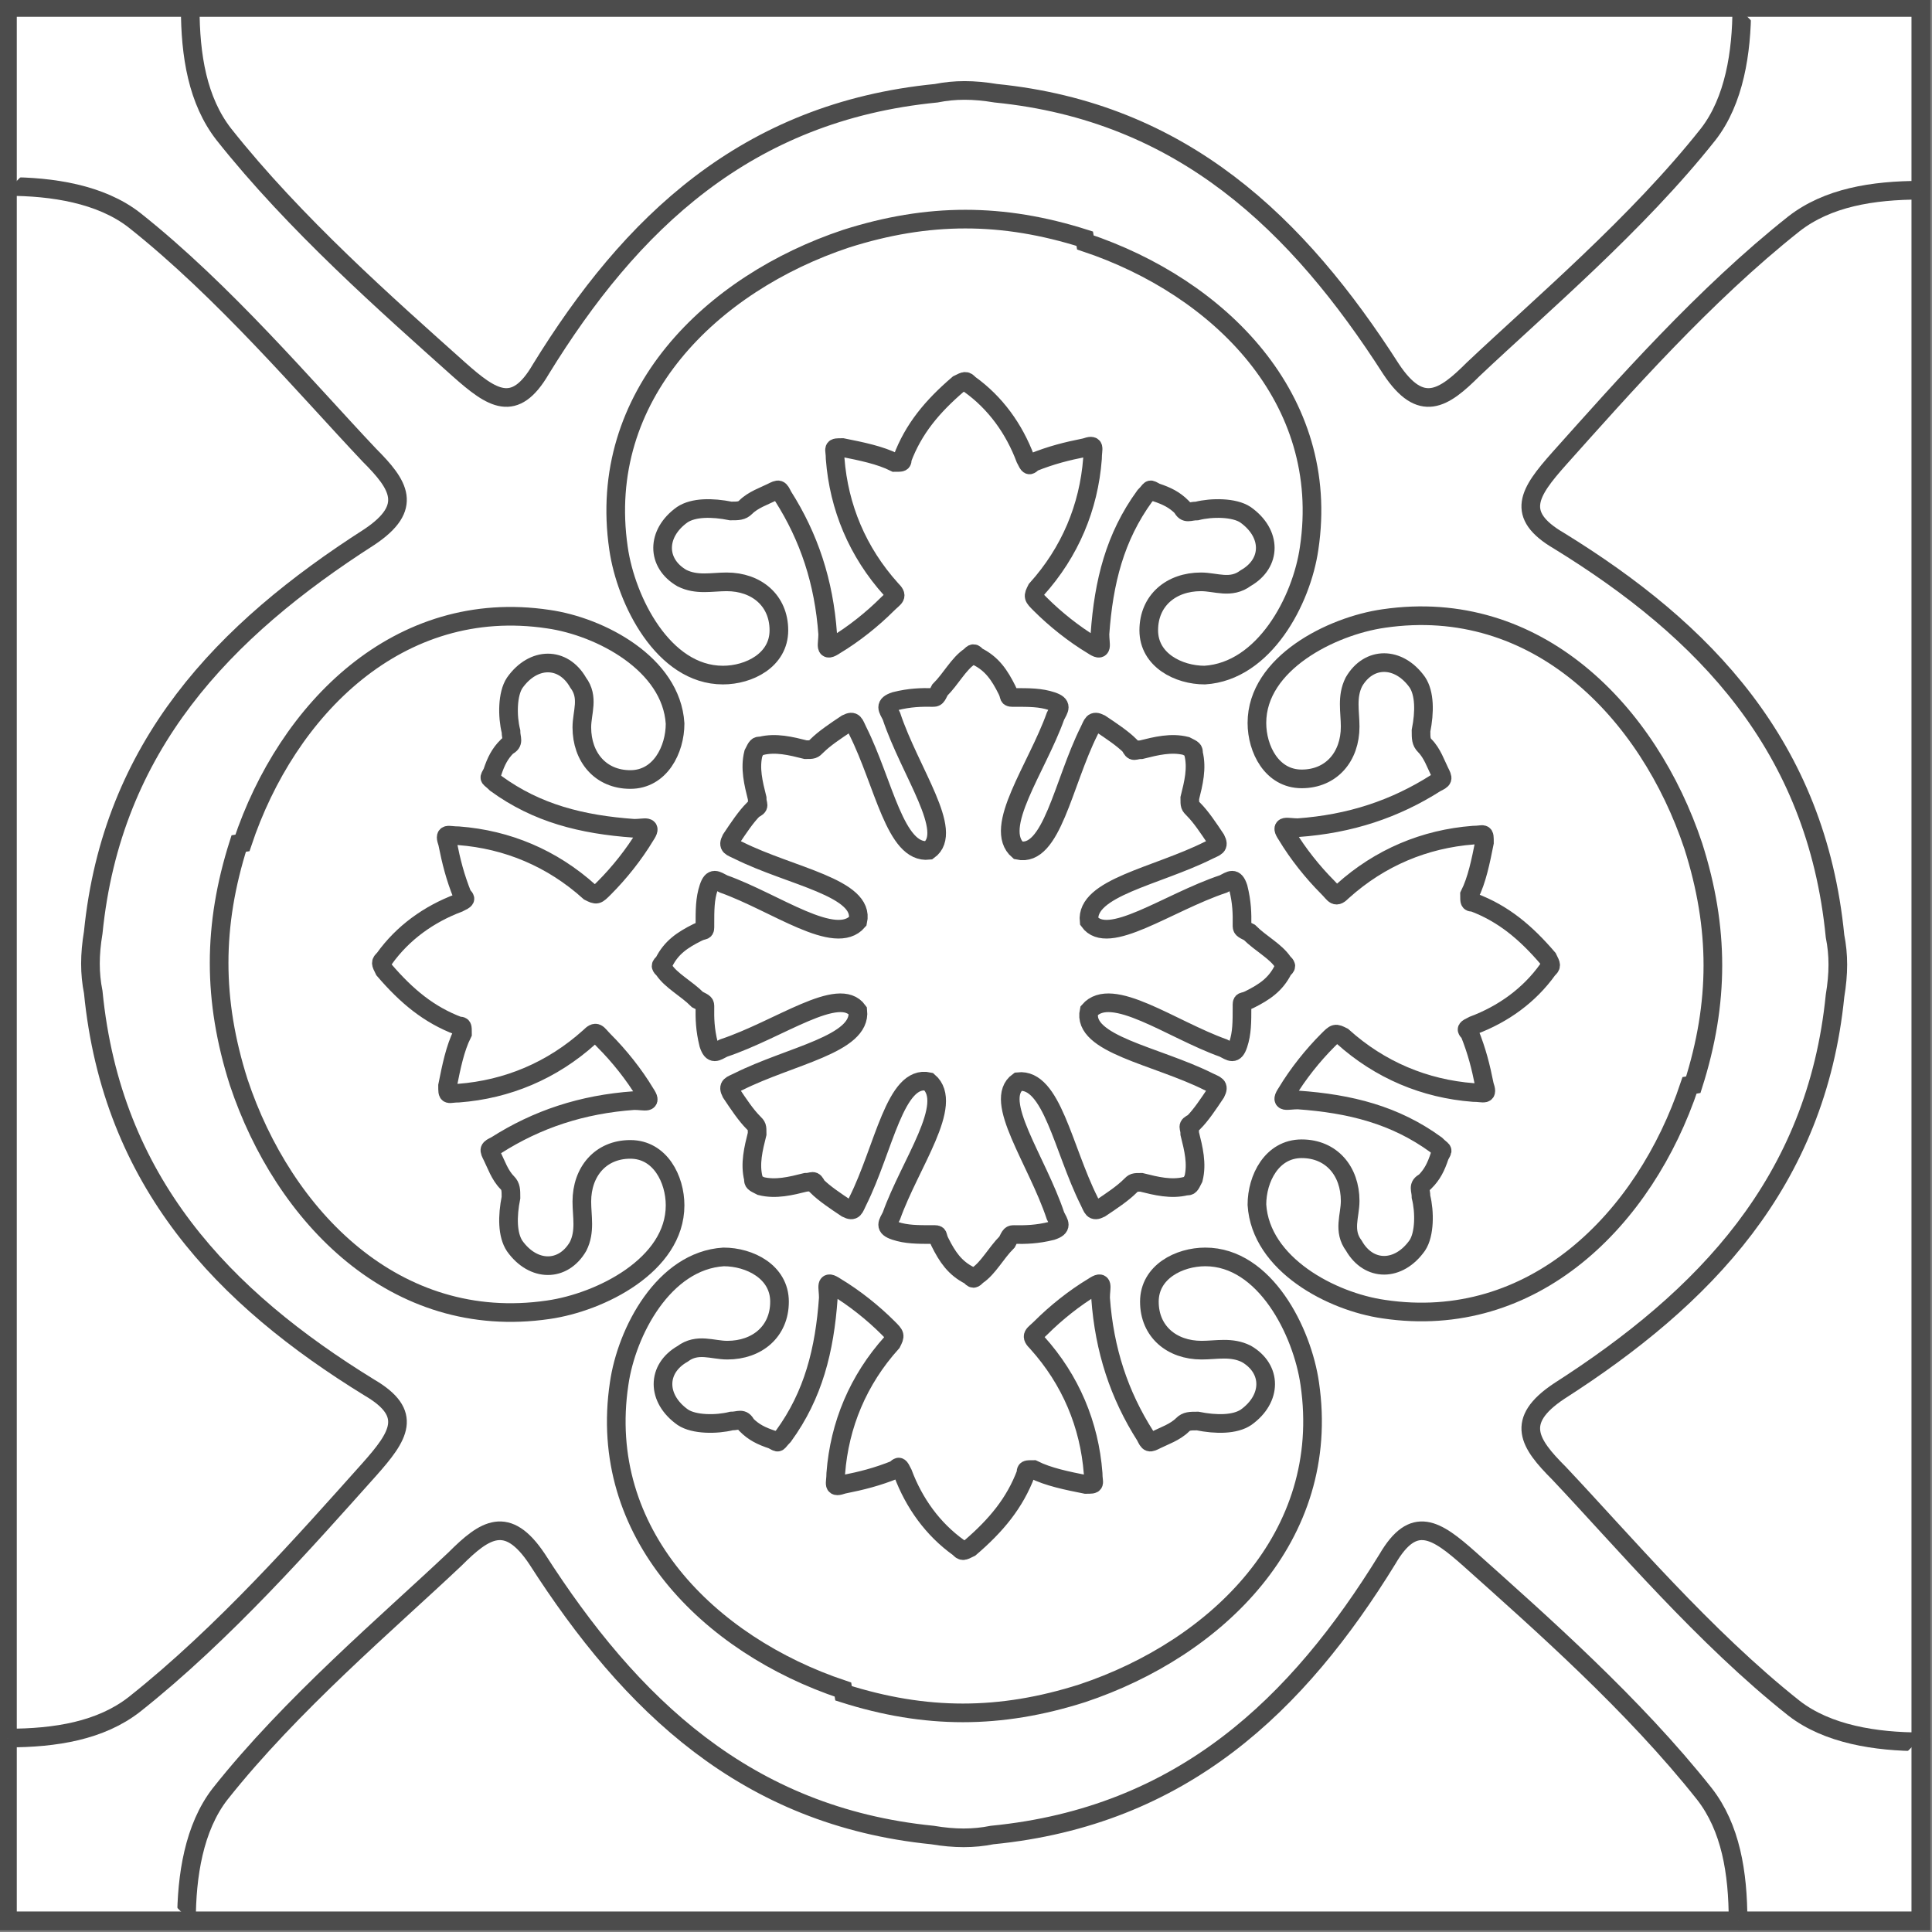<?xml version="1.0" encoding="UTF-8"?>
<!DOCTYPE svg PUBLIC "-//W3C//DTD SVG 1.1//EN" "http://www.w3.org/Graphics/SVG/1.1/DTD/svg11.dtd">
<!-- Creator: CorelDRAW -->
<svg xmlns="http://www.w3.org/2000/svg" xml:space="preserve" width="110px" height="110px" style="shape-rendering:geometricPrecision; text-rendering:geometricPrecision; image-rendering:optimizeQuality; fill-rule:evenodd; clip-rule:evenodd"
viewBox="0 0 0.518 0.518"
 xmlns:xlink="http://www.w3.org/1999/xlink">
 <rect x="0" y="0" width="0.518" height="0.518" fill="#808080" stroke="none"/>
 <defs>
  <style type="text/css">
   <![CDATA[
    .str0 {stroke:#4C4C4C;stroke-width:0.005}
    .fil0 {fill:white}
   ]]>
  </style>
 </defs>
 <g id="Plan_x0020_1">
  <g id="_117778816">
   <polygon id="_117779272" class="fil0 str0" points="0.515,0.002 0.002,0.002 0.002,0.515 0.515,0.515 "/>
   <path id="_117779224" class="fil0 str0" d="M0.466 0.515c0,-0.013 -0.002,-0.025 -0.009,-0.034 -0.019,-0.024 -0.044,-0.046 -0.063,-0.063 -0.009,-0.008 -0.015,-0.012 -0.022,-0 -0.024,0.039 -0.055,0.069 -0.106,0.074 -0.005,0.001 -0.01,0.001 -0.016,0 -0.05,-0.005 -0.081,-0.035 -0.106,-0.074 -0.008,-0.012 -0.014,-0.008 -0.022,0 -0.018,0.017 -0.044,0.039 -0.063,0.063 -0.007,0.009 -0.009,0.022 -0.009,0.034l0.415 0z"/>
   <path id="_117779176" class="fil0 str0" d="M0.515 0.051c-0.013,0 -0.025,0.002 -0.034,0.009 -0.024,0.019 -0.046,0.044 -0.063,0.063 -0.008,0.009 -0.012,0.015 -0,0.022 0.039,0.024 0.069,0.055 0.074,0.106 0.001,0.005 0.001,0.01 0,0.016 -0.005,0.05 -0.035,0.081 -0.074,0.106 -0.012,0.008 -0.008,0.014 0,0.022 0.017,0.018 0.039,0.044 0.063,0.063 0.009,0.007 0.022,0.009 0.034,0.009l0 -0.415z"/>
   <path id="_117779128" class="fil0 str0" d="M0.051 0.002c0,0.013 0.002,0.025 0.009,0.034 0.019,0.024 0.044,0.046 0.063,0.063 0.009,0.008 0.015,0.012 0.022,0 0.024,-0.039 0.055,-0.069 0.106,-0.074 0.005,-0.001 0.01,-0.001 0.016,0 0.05,0.005 0.081,0.035 0.106,0.074 0.008,0.012 0.014,0.008 0.022,-0 0.018,-0.017 0.044,-0.039 0.063,-0.063 0.007,-0.009 0.009,-0.022 0.009,-0.034l-0.415 0z"/>
   <path id="_117779080" class="fil0 str0" d="M0.002 0.466c0.013,0 0.025,-0.002 0.034,-0.009 0.024,-0.019 0.046,-0.044 0.063,-0.063 0.008,-0.009 0.012,-0.015 0,-0.022 -0.039,-0.024 -0.069,-0.055 -0.074,-0.106 -0.001,-0.005 -0.001,-0.01 0,-0.016 0.005,-0.05 0.035,-0.081 0.074,-0.106 0.012,-0.008 0.008,-0.014 -0,-0.022 -0.017,-0.018 -0.039,-0.044 -0.063,-0.063 -0.009,-0.007 -0.022,-0.009 -0.034,-0.009l0 0.415z"/>
   <path id="_117779032" class="fil0 str0" d="M0.226 0.453c-0.036,-0.012 -0.066,-0.042 -0.06,-0.082 0.002,-0.014 0.012,-0.033 0.028,-0.034 0.007,-0 0.015,0.004 0.015,0.012 -0,0.008 -0.006,0.013 -0.014,0.013 -0.004,-0 -0.008,-0.002 -0.012,0.001 -0.007,0.004 -0.007,0.012 8.26214e-005,0.017 0.003,0.002 0.009,0.002 0.013,0.001 0.002,-0 0.003,-0.001 0.004,0.001 0.002,0.002 0.004,0.003 0.007,0.004 0.002,0.001 0.001,0.001 0.003,-0.001 0.008,-0.011 0.011,-0.023 0.012,-0.037 0,-0.003 -0.001,-0.005 0.002,-0.003 0.005,0.003 0.01,0.007 0.014,0.011 0.002,0.002 0.002,0.002 0.001,0.004 -0.009,0.01 -0.014,0.022 -0.015,0.035 -0,0.003 -0.001,0.004 0.002,0.003 0.005,-0.001 0.009,-0.002 0.014,-0.004 0.001,-0.001 0.001,-0.001 0.002,0.001 0.003,0.008 0.008,0.015 0.015,0.02 0.001,0.001 0.001,0.001 0.003,0 0.007,-0.006 0.012,-0.012 0.015,-0.02 0,-0.001 0,-0.001 0.002,-0.001 0.004,0.002 0.009,0.003 0.014,0.004 0.003,0 0.002,-0 0.002,-0.003 -0.001,-0.013 -0.006,-0.025 -0.015,-0.035 -0.002,-0.002 -0.001,-0.002 0.001,-0.004 0.004,-0.004 0.009,-0.008 0.014,-0.011 0.003,-0.002 0.002,0 0.002,0.003 0.001,0.014 0.005,0.026 0.012,0.037 0.001,0.002 0.001,0.002 0.003,0.001 0.002,-0.001 0.005,-0.002 0.007,-0.004 0.001,-0.001 0.002,-0.001 0.004,-0.001 0.005,0.001 0.01,0.001 0.013,-0.001 0.007,-0.005 0.007,-0.013 8.26214e-005,-0.017 -0.004,-0.002 -0.008,-0.001 -0.012,-0.001 -0.008,0 -0.014,-0.005 -0.014,-0.013 -0,-0.008 0.008,-0.012 0.015,-0.012 0.016,0 0.026,0.02 0.028,0.034 0.006,0.041 -0.025,0.071 -0.061,0.083 -0.022,0.007 -0.042,0.007 -0.064,-0z"/>
   <path id="_117778984" class="fil0 str0" d="M0.453 0.291c-0.012,0.036 -0.042,0.066 -0.082,0.06 -0.014,-0.002 -0.033,-0.012 -0.034,-0.028 -0,-0.007 0.004,-0.015 0.012,-0.015 0.008,0 0.013,0.006 0.013,0.014 -0,0.004 -0.002,0.008 0.001,0.012 0.004,0.007 0.012,0.007 0.017,-8.26214e-005 0.002,-0.003 0.002,-0.009 0.001,-0.013 -0,-0.002 -0.001,-0.003 0.001,-0.004 0.002,-0.002 0.003,-0.004 0.004,-0.007 0.001,-0.002 0.001,-0.001 -0.001,-0.003 -0.011,-0.008 -0.023,-0.011 -0.037,-0.012 -0.003,-0 -0.005,0.001 -0.003,-0.002 0.003,-0.005 0.007,-0.01 0.011,-0.014 0.002,-0.002 0.002,-0.002 0.004,-0.001 0.01,0.009 0.022,0.014 0.035,0.015 0.003,0 0.004,0.001 0.003,-0.002 -0.001,-0.005 -0.002,-0.009 -0.004,-0.014 -0.001,-0.001 -0.001,-0.001 0.001,-0.002 0.008,-0.003 0.015,-0.008 0.02,-0.015 0.001,-0.001 0.001,-0.001 0,-0.003 -0.006,-0.007 -0.012,-0.012 -0.02,-0.015 -0.001,-0 -0.001,-0 -0.001,-0.002 0.002,-0.004 0.003,-0.009 0.004,-0.014 0,-0.003 -0,-0.002 -0.003,-0.002 -0.013,0.001 -0.025,0.006 -0.035,0.015 -0.002,0.002 -0.002,0.001 -0.004,-0.001 -0.004,-0.004 -0.008,-0.009 -0.011,-0.014 -0.002,-0.003 0,-0.002 0.003,-0.002 0.014,-0.001 0.026,-0.005 0.037,-0.012 0.002,-0.001 0.002,-0.001 0.001,-0.003 -0.001,-0.002 -0.002,-0.005 -0.004,-0.007 -0.001,-0.001 -0.001,-0.002 -0.001,-0.004 0.001,-0.005 0.001,-0.01 -0.001,-0.013 -0.005,-0.007 -0.013,-0.007 -0.017,-8.26214e-005 -0.002,0.004 -0.001,0.008 -0.001,0.012 0,0.008 -0.005,0.014 -0.013,0.014 -0.008,0 -0.012,-0.008 -0.012,-0.015 0,-0.016 0.02,-0.026 0.034,-0.028 0.041,-0.006 0.071,0.025 0.083,0.061 0.007,0.022 0.007,0.042 -0,0.064z"/>
   <path id="_117778936" class="fil0 str0" d="M0.291 0.065c0.036,0.012 0.066,0.042 0.06,0.082 -0.002,0.014 -0.012,0.033 -0.028,0.034 -0.007,0 -0.015,-0.004 -0.015,-0.012 0,-0.008 0.006,-0.013 0.014,-0.013 0.004,0 0.008,0.002 0.012,-0.001 0.007,-0.004 0.007,-0.012 -8.26214e-005,-0.017 -0.003,-0.002 -0.009,-0.002 -0.013,-0.001 -0.002,0 -0.003,0.001 -0.004,-0.001 -0.002,-0.002 -0.004,-0.003 -0.007,-0.004 -0.002,-0.001 -0.001,-0.001 -0.003,0.001 -0.008,0.011 -0.011,0.023 -0.012,0.037 -0,0.003 0.001,0.005 -0.002,0.003 -0.005,-0.003 -0.01,-0.007 -0.014,-0.011 -0.002,-0.002 -0.002,-0.002 -0.001,-0.004 0.009,-0.01 0.014,-0.022 0.015,-0.035 0,-0.003 0.001,-0.004 -0.002,-0.003 -0.005,0.001 -0.009,0.002 -0.014,0.004 -0.001,0.001 -0.001,0.001 -0.002,-0.001 -0.003,-0.008 -0.008,-0.015 -0.015,-0.02 -0.001,-0.001 -0.001,-0.001 -0.003,0 -0.007,0.006 -0.012,0.012 -0.015,0.02 -0,0.001 -0,0.001 -0.002,0.001 -0.004,-0.002 -0.009,-0.003 -0.014,-0.004 -0.003,-0 -0.002,0 -0.002,0.003 0.001,0.013 0.006,0.025 0.015,0.035 0.002,0.002 0.001,0.002 -0.001,0.004 -0.004,0.004 -0.009,0.008 -0.014,0.011 -0.003,0.002 -0.002,-0 -0.002,-0.003 -0.001,-0.014 -0.005,-0.026 -0.012,-0.037 -0.001,-0.002 -0.001,-0.002 -0.003,-0.001 -0.002,0.001 -0.005,0.002 -0.007,0.004 -0.001,0.001 -0.002,0.001 -0.004,0.001 -0.005,-0.001 -0.01,-0.001 -0.013,0.001 -0.007,0.005 -0.007,0.013 -8.26214e-005,0.017 0.004,0.002 0.008,0.001 0.012,0.001 0.008,-0 0.014,0.005 0.014,0.013 0,0.008 -0.008,0.012 -0.015,0.012 -0.016,-0 -0.026,-0.02 -0.028,-0.034 -0.006,-0.041 0.025,-0.071 0.061,-0.083 0.022,-0.007 0.042,-0.007 0.064,0z"/>
   <path id="_117778888" class="fil0 str0" d="M0.065 0.226c0.012,-0.036 0.042,-0.066 0.082,-0.06 0.014,0.002 0.033,0.012 0.034,0.028 0,0.007 -0.004,0.015 -0.012,0.015 -0.008,-0 -0.013,-0.006 -0.013,-0.014 0,-0.004 0.002,-0.008 -0.001,-0.012 -0.004,-0.007 -0.012,-0.007 -0.017,8.26214e-005 -0.002,0.003 -0.002,0.009 -0.001,0.013 0,0.002 0.001,0.003 -0.001,0.004 -0.002,0.002 -0.003,0.004 -0.004,0.007 -0.001,0.002 -0.001,0.001 0.001,0.003 0.011,0.008 0.023,0.011 0.037,0.012 0.003,0 0.005,-0.001 0.003,0.002 -0.003,0.005 -0.007,0.01 -0.011,0.014 -0.002,0.002 -0.002,0.002 -0.004,0.001 -0.01,-0.009 -0.022,-0.014 -0.035,-0.015 -0.003,-0 -0.004,-0.001 -0.003,0.002 0.001,0.005 0.002,0.009 0.004,0.014 0.001,0.001 0.001,0.001 -0.001,0.002 -0.008,0.003 -0.015,0.008 -0.02,0.015 -0.001,0.001 -0.001,0.001 0,0.003 0.006,0.007 0.012,0.012 0.02,0.015 0.001,0 0.001,0 0.001,0.002 -0.002,0.004 -0.003,0.009 -0.004,0.014 -0,0.003 0,0.002 0.003,0.002 0.013,-0.001 0.025,-0.006 0.035,-0.015 0.002,-0.002 0.002,-0.001 0.004,0.001 0.004,0.004 0.008,0.009 0.011,0.014 0.002,0.003 -0,0.002 -0.003,0.002 -0.014,0.001 -0.026,0.005 -0.037,0.012 -0.002,0.001 -0.002,0.001 -0.001,0.003 0.001,0.002 0.002,0.005 0.004,0.007 0.001,0.001 0.001,0.002 0.001,0.004 -0.001,0.005 -0.001,0.01 0.001,0.013 0.005,0.007 0.013,0.007 0.017,8.26214e-005 0.002,-0.004 0.001,-0.008 0.001,-0.012 -0,-0.008 0.005,-0.014 0.013,-0.014 0.008,-0 0.012,0.008 0.012,0.015 -0,0.016 -0.02,0.026 -0.034,0.028 -0.041,0.006 -0.071,-0.025 -0.083,-0.061 -0.007,-0.022 -0.007,-0.042 0,-0.064z"/>
   <path id="_117778840" class="fil0 str0" d="M0.23 0.247c-0.006,0.007 -0.022,-0.005 -0.036,-0.01 -0.002,-0.001 -0.003,-0.002 -0.004,0.001 -0.001,0.003 -0.001,0.006 -0.001,0.01 2.20324e-005,0.002 -2.75405e-005,0.001 -0.002,0.002 -0.004,0.002 -0.007,0.004 -0.009,0.008 -0.001,0.001 -0.001,0.001 0,0.002 0.002,0.003 0.006,0.005 0.009,0.008 0.002,0.001 0.002,0.001 0.002,0.002 -4.40648e-005,0.003 0,0.006 0.001,0.01 0.001,0.003 0.002,0.002 0.004,0.001 0.015,-0.005 0.031,-0.017 0.036,-0.01 0.001,0.009 -0.018,0.012 -0.032,0.019 -0.002,0.001 -0.003,0.001 -0.002,0.003 0.002,0.003 0.004,0.006 0.006,0.008 0.001,0.001 0.001,0.001 0.001,0.003 -0.001,0.004 -0.002,0.008 -0.001,0.012 0,0.001 0,0.001 0.002,0.002 0.004,0.001 0.008,-0 0.012,-0.001 0.002,-0 0.002,-0.001 0.003,0.001 0.002,0.002 0.005,0.004 0.008,0.006 0.002,0.001 0.002,0 0.003,-0.002 0.007,-0.014 0.01,-0.034 0.019,-0.032 0.007,0.006 -0.005,0.022 -0.01,0.036 -0.001,0.002 -0.002,0.003 0.001,0.004 0.003,0.001 0.006,0.001 0.01,0.001 0.002,-2.20324e-005 0.001,2.75405e-005 0.002,0.002 0.002,0.004 0.004,0.007 0.008,0.009 0.001,0.001 0.001,0.001 0.002,0 0.003,-0.002 0.005,-0.006 0.008,-0.009 0.001,-0.002 0.001,-0.002 0.002,-0.002 0.003,4.40648e-005 0.006,-0 0.01,-0.001 0.003,-0.001 0.002,-0.002 0.001,-0.004 -0.005,-0.015 -0.017,-0.031 -0.01,-0.036 0.009,-0.001 0.012,0.018 0.019,0.032 0.001,0.002 0.001,0.003 0.003,0.002 0.003,-0.002 0.006,-0.004 0.008,-0.006 0.001,-0.001 0.001,-0.001 0.003,-0.001 0.004,0.001 0.008,0.002 0.012,0.001 0.001,-0 0.001,-0 0.002,-0.002 0.001,-0.004 -0,-0.008 -0.001,-0.012 -0,-0.002 -0.001,-0.002 0.001,-0.003 0.002,-0.002 0.004,-0.005 0.006,-0.008 0.001,-0.002 0,-0.002 -0.002,-0.003 -0.014,-0.007 -0.034,-0.01 -0.032,-0.019 0.006,-0.007 0.022,0.005 0.036,0.01 0.002,0.001 0.003,0.002 0.004,-0.001 0.001,-0.003 0.001,-0.006 0.001,-0.01 -2.20324e-005,-0.002 2.75405e-005,-0.001 0.002,-0.002 0.004,-0.002 0.007,-0.004 0.009,-0.008 0.001,-0.001 0.001,-0.001 0,-0.002 -0.002,-0.003 -0.006,-0.005 -0.009,-0.008 -0.002,-0.001 -0.002,-0.001 -0.002,-0.002 4.40648e-005,-0.003 -0,-0.006 -0.001,-0.01 -0.001,-0.003 -0.002,-0.002 -0.004,-0.001 -0.015,0.005 -0.031,0.017 -0.036,0.01 -0.001,-0.009 0.018,-0.012 0.032,-0.019 0.002,-0.001 0.003,-0.001 0.002,-0.003 -0.002,-0.003 -0.004,-0.006 -0.006,-0.008 -0.001,-0.001 -0.001,-0.001 -0.001,-0.003 0.001,-0.004 0.002,-0.008 0.001,-0.012 -0,-0.001 -0,-0.001 -0.002,-0.002 -0.004,-0.001 -0.008,0 -0.012,0.001 -0.002,0 -0.002,0.001 -0.003,-0.001 -0.002,-0.002 -0.005,-0.004 -0.008,-0.006 -0.002,-0.001 -0.002,-0 -0.003,0.002 -0.007,0.014 -0.01,0.034 -0.019,0.032 -0.007,-0.006 0.005,-0.022 0.01,-0.036 0.001,-0.002 0.002,-0.003 -0.001,-0.004 -0.003,-0.001 -0.006,-0.001 -0.01,-0.001 -0.002,2.20324e-005 -0.001,-2.75405e-005 -0.002,-0.002 -0.002,-0.004 -0.004,-0.007 -0.008,-0.009 -0.001,-0.001 -0.001,-0.001 -0.002,0 -0.003,0.002 -0.005,0.006 -0.008,0.009 -0.001,0.002 -0.001,0.002 -0.002,0.002 -0.003,-4.40648e-005 -0.006,0 -0.01,0.001 -0.003,0.001 -0.002,0.002 -0.001,0.004 0.005,0.015 0.017,0.031 0.01,0.036 -0.009,0.001 -0.012,-0.018 -0.019,-0.032 -0.001,-0.002 -0.001,-0.003 -0.003,-0.002 -0.003,0.002 -0.006,0.004 -0.008,0.006 -0.001,0.001 -0.001,0.001 -0.003,0.001 -0.004,-0.001 -0.008,-0.002 -0.012,-0.001 -0.001,0 -0.001,0 -0.002,0.002 -0.001,0.004 0,0.008 0.001,0.012 0,0.002 0.001,0.002 -0.001,0.003 -0.002,0.002 -0.004,0.005 -0.006,0.008 -0.001,0.002 -0,0.002 0.002,0.003 0.014,0.007 0.034,0.01 0.032,0.019z"/>
  </g>
  <polyline class="fil0 str0" points="0.515,0.466 0.515,0.515 0.466,0.515 "/>
  <polyline class="fil0 str0" points="0.466,0.002 0.515,0.002 0.515,0.051 "/>
  <polyline class="fil0 str0" points="0.051,0.002 0.002,0.002 0.002,0.051 "/>
  <polyline class="fil0 str0" points="0.002,0.466 0.002,0.515 0.051,0.515 "/>
 </g>
</svg>
